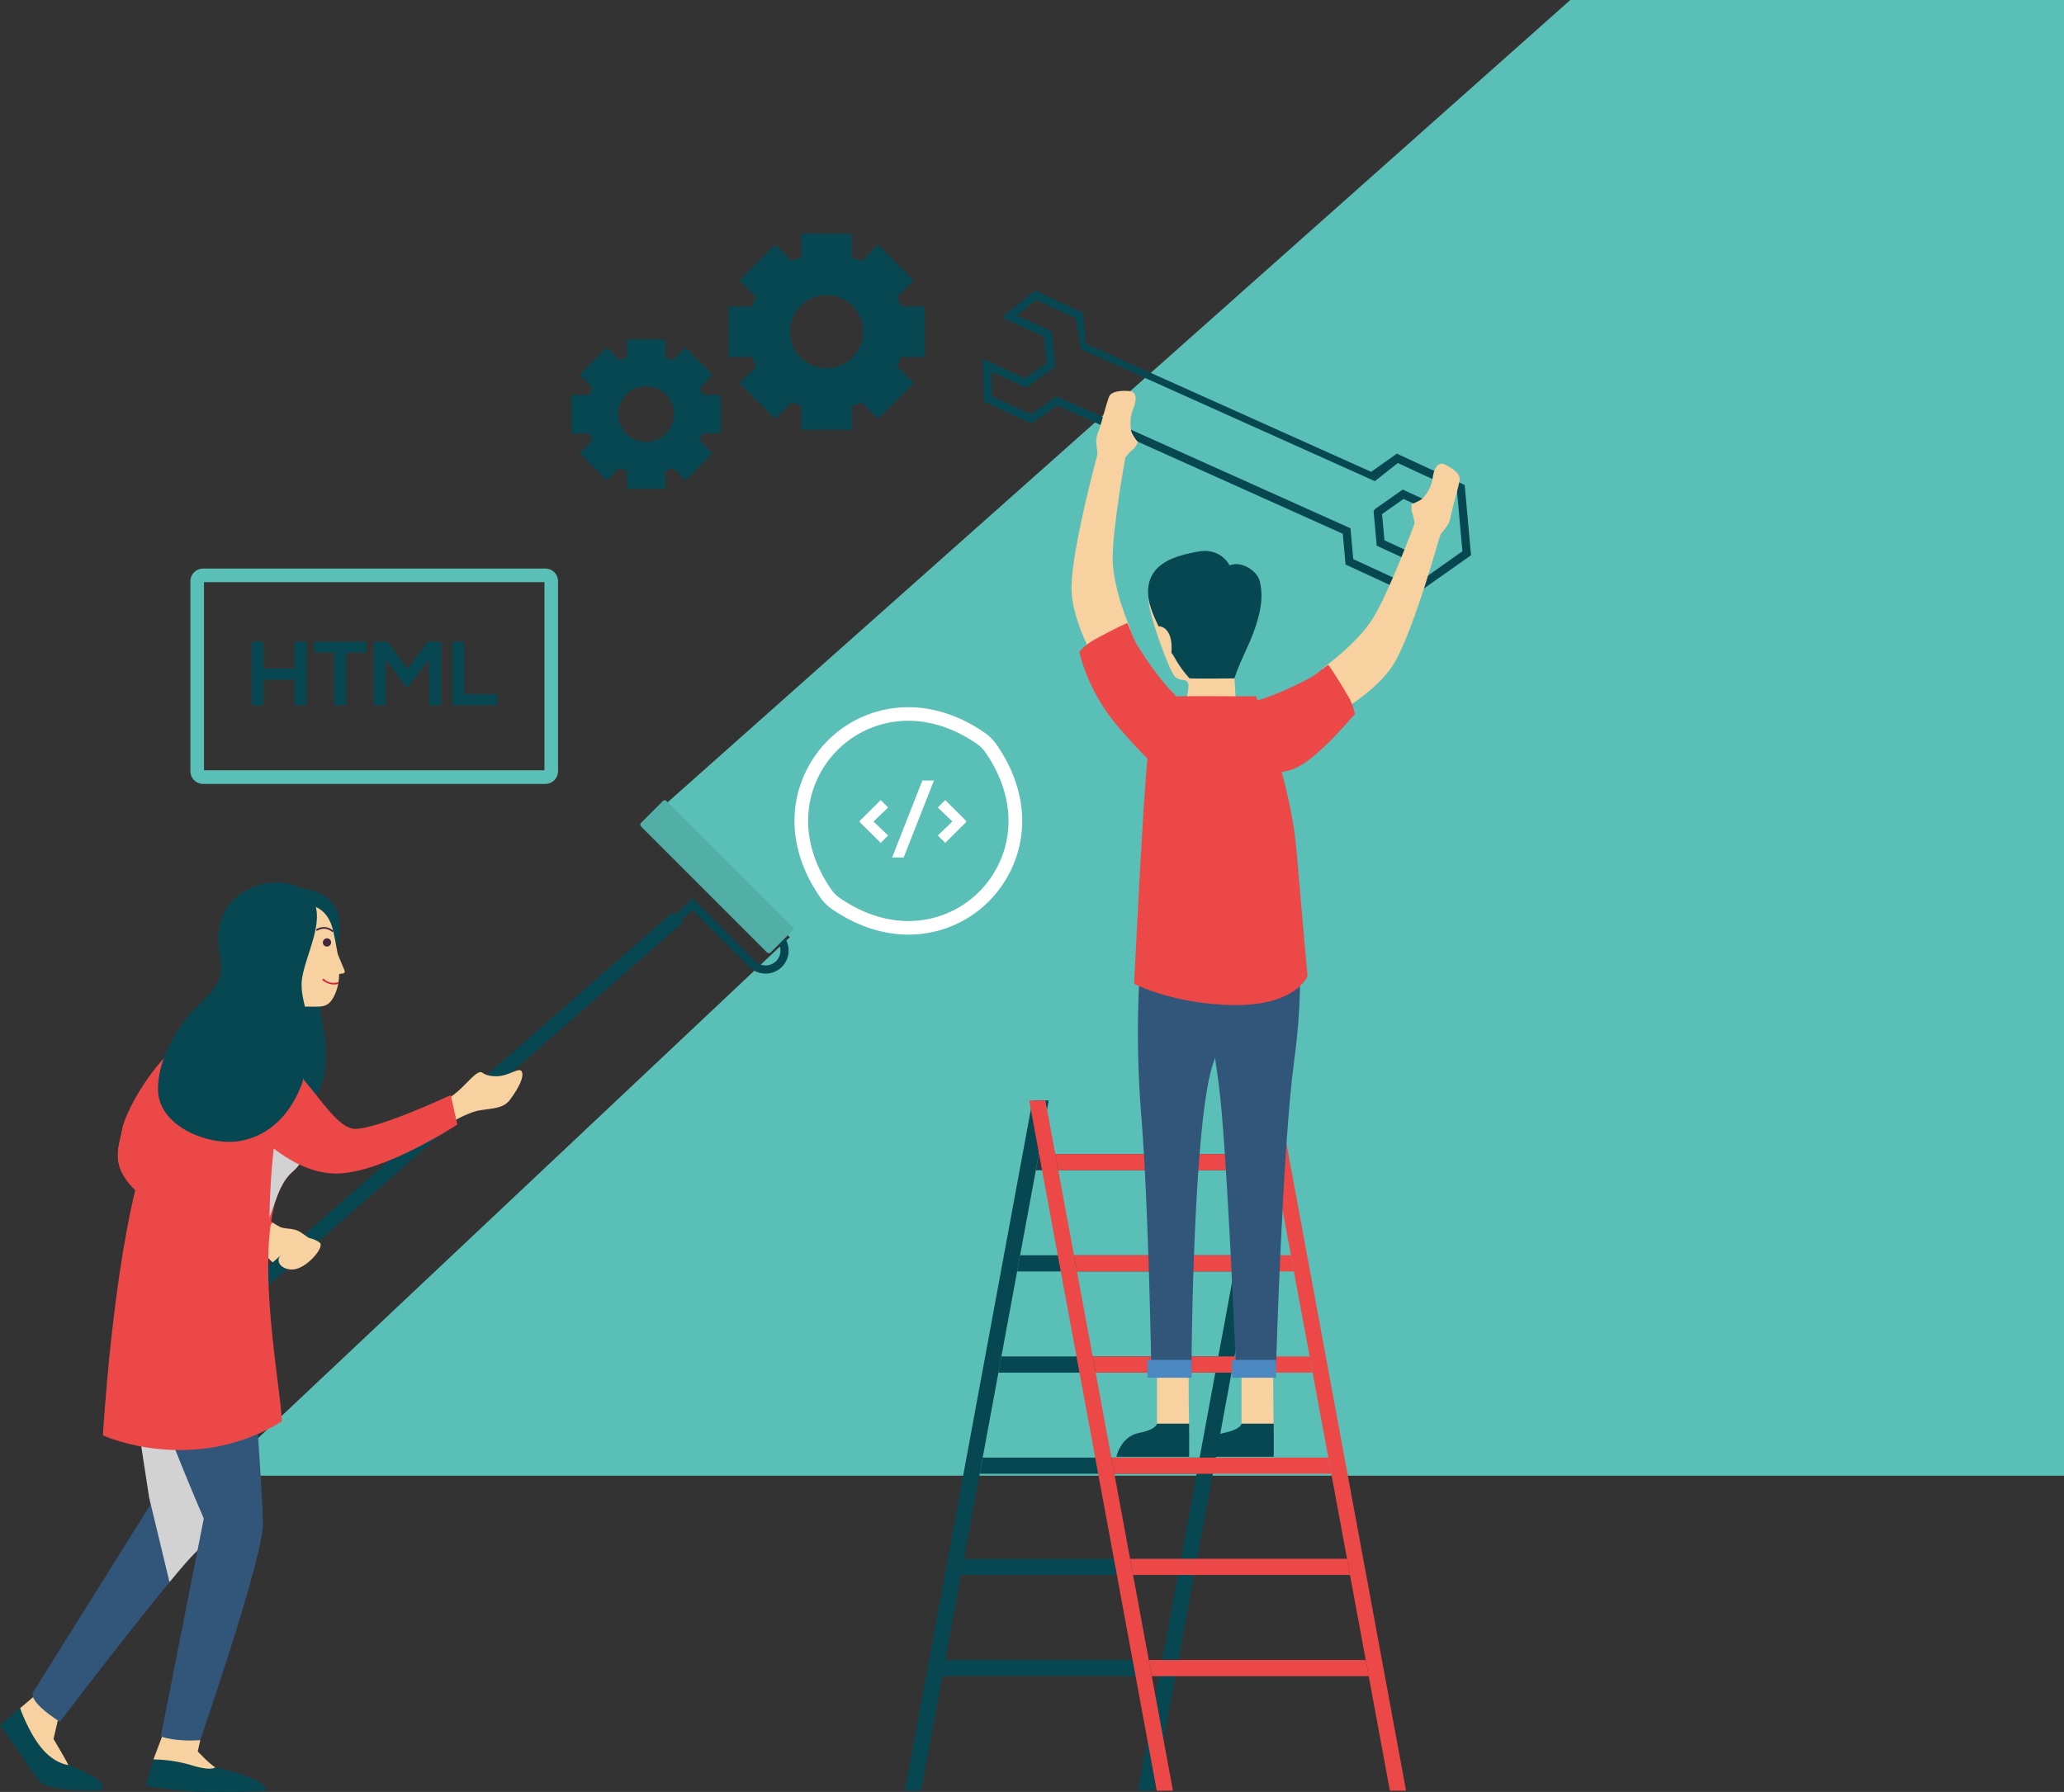 <svg xmlns="http://www.w3.org/2000/svg" viewBox="0 0 1241.63 1078.21"><rect x="0" y="0" width="1241.63" height="1078.21" fill="#333333" stroke="none"/><defs><style>.cls-1{isolation:isolate;}.cls-2{fill:#074752;}.cls-3{fill:#5abfb6;}.cls-4{fill:#52afa7;}.cls-5{fill:#f7d1a0;}.cls-6{fill:#e7536a;}.cls-7{mix-blend-mode:multiply;}.cls-8{fill:#ed4848;}.cls-9{fill:#31567a;}.cls-10{fill:#d3d2d2;}.cls-11{fill:#43253d;}.cls-12{fill:#d4253d;}.cls-13{fill:#1f3a49;}.cls-14{fill:#4b88c1;}.cls-15{fill:#fff;}</style></defs><title>Artboard 3</title><g class="cls-1"><g id="Layer_1" data-name="Layer 1"><path class="cls-2" d="M556.23,214.8V184.42H542.07a46.14,46.14,0,0,0-2.4-5.75l10-10-21.48-21.48-10,10a48.39,48.39,0,0,0-5.75-2.4V140.62H482.05v14.16a47.7,47.7,0,0,0-5.75,2.4l-10-10-21.49,21.48,10,10a46.09,46.09,0,0,0-2.39,5.75H438.26V214.8h14.16a46.09,46.09,0,0,0,2.39,5.75l-10,10,21.49,21.48,10-10a47.7,47.7,0,0,0,5.75,2.4v14.15h30.39V244.44a48.39,48.39,0,0,0,5.75-2.4l10,10,21.48-21.48-10-10a46.14,46.14,0,0,0,2.4-5.75Zm-59,6.76a22,22,0,1,1,22-21.95A21.95,21.95,0,0,1,497.24,221.56Z"/><path class="cls-2" d="M433.66,260.76V237.6H422.87a36.89,36.89,0,0,0-1.83-4.39l7.64-7.64L412.3,209.19l-7.64,7.64a36,36,0,0,0-4.39-1.83V204.21H377.1V215a35.16,35.16,0,0,0-4.38,1.83l-7.64-7.64-16.39,16.38,7.64,7.64a36.84,36.84,0,0,0-1.82,4.39h-10.8v23.16h10.8a36.16,36.16,0,0,0,1.82,4.39l-7.64,7.64,16.39,16.38,7.64-7.64a35.16,35.16,0,0,0,4.38,1.83v10.8h23.17v-10.8a36,36,0,0,0,4.39-1.83l7.64,7.64,16.38-16.38L421,265.15a36.21,36.21,0,0,0,1.83-4.39Zm-45,5.16a16.74,16.74,0,1,1,16.74-16.74A16.73,16.73,0,0,1,388.69,265.92Z"/><polygon class="cls-3" points="392.14 491.17 475.19 563.87 131.26 887.9 1241.63 887.9 1241.63 0 944.63 0 392.14 491.17"/><path class="cls-2" d="M193.32,577.7C189.93,611,195,614.12,196,629s-1.73,55.59-44.47,31.31S148,569,148,569Z"/><path class="cls-2" d="M460.57,585.81a13.78,13.78,0,0,1-9.79-4L416.42,547.4l-13.07,13.07L399.88,557l16.54-16.55,37.84,37.83a8.92,8.92,0,1,0,12.62-12.62l-14-14,3.47-3.47,14,14a13.84,13.84,0,0,1-9.79,23.63Z"/><rect class="cls-4" x="376.05" y="516.68" width="110.27" height="21.67" rx="1.46" ry="1.46" transform="translate(499.3 -150.39) rotate(45)"/><path class="cls-5" d="M163.83,735.51s13.46,8.56,16.46,9.64-9.7,17.33-9.7,17.33.38,4.19-8.25-4.49-9.55-14.67-9.55-14.67Z"/><rect class="cls-2" x="48.77" y="682.5" width="409.88" height="8.62" transform="translate(-389.56 337.13) rotate(-41.2)"/><path class="cls-6" d="M124.17,619.76c-25.12,5.54-48.53,47.58-50.67,59.93s-9.92,25.12,18.37,44.76,61.84,24.85,61.84,24.85l10.12-13.79s-43.92-21.82-50.12-37.36c-6.89-17.26,14.56-25.53,26-45.14C149.57,636.14,144.86,615.2,124.17,619.76Z"/><g class="cls-7"><path class="cls-8" d="M124.17,619.76c-25.12,5.54-48.53,47.58-50.67,59.93s-9.92,25.12,18.37,44.76,61.84,24.85,61.84,24.85l10.12-13.79s-43.92-21.82-50.12-37.36c-6.89-17.26,14.56-25.53,26-45.14C149.57,636.14,144.86,615.2,124.17,619.76Z"/></g><path class="cls-5" d="M177.65,763.64c-6.66,1.4-14.14-4.25-7.49-9.77s2.5-9.77,8.78-9.69,10,1.11,13.32,3.43S185.64,762,177.65,763.64Z"/><path class="cls-5" d="M167.24,737.64c4,2.45,8.94.66,13.8,3.94s9.18,5.87,3.53,6.81-9.54,0-13.75-.91S167.24,737.64,167.24,737.64Z"/><path class="cls-5" d="M35.44,1032.23l-3.24,14.11s7.13,11.88,8.88,15.61c5,10.71,4.73,11.14,4.73,11.14L12.6,1043.48l-.5-15.7,10.26-8.69Z"/><path class="cls-2" d="M12.1,1027.78,0,1038.2s14.75,20.55,23.21,33c5.14,7.61,38,6,38,6C66.36,1071,41.08,1062,41.08,1062s-8.51-.71-16.42-10.61S12.1,1027.78,12.1,1027.78Z"/><path class="cls-9" d="M76.11,775.33s0,34.18,1.54,45.44c3.56,25.75,12.78,84.72,12.78,84.72L20,1018s-4.67,4.58,16,18c0,0,67.13-88.17,82.1-102.39s23.6-146.52,23.6-146.52Z"/><g class="cls-7"><path class="cls-10" d="M89.77,901.27q6.11,25.32,12.2,50.66c7-8.51,12.81-15.17,16.08-18.28,15-14.23,23.6-146.52,23.6-146.52l-65.54-11.8s0,34.18,1.54,45.44C80.64,842.37,87.6,887.34,89.77,901.27Z"/></g><path class="cls-5" d="M120.49,1047l-1.54,6.81s6.89,7.41,10.44,9.5c10.19,6,10.2,6.53,10.2,6.53l-38.43-7.33-8.87-3.89,8.86-23.39Z"/><path class="cls-2" d="M174.51,534.69c12-1.91,26.41,4.38,29.1,16.06s-3.59,27-3.59,27-1.8-27-20.66-29.65S174.51,534.69,174.51,534.69Z"/><path class="cls-5" d="M178.86,545.44c6.21-2.61,18.36-.76,21.7,15.2s5.84,28.88,0,39.52S186.89,601.38,167,609c-18.23,7-12.32-40-12.32-40S170.81,548.81,178.86,545.44Z"/><path class="cls-11" d="M198.63,565.45A2.52,2.52,0,0,1,195.1,569a1.52,1.52,0,0,1-.38-.38,2.52,2.52,0,0,1,3.53-3.53A1.25,1.25,0,0,1,198.63,565.45Z"/><path class="cls-12" d="M200.87,592.37c-3,0-5.92-1.53-7.05-3l.81-.6a8.34,8.34,0,0,0,8.73,2.16l.39.93A7.35,7.35,0,0,1,200.87,592.37Z"/><path class="cls-5" d="M200.86,568.51l6.27,15.11a1.76,1.76,0,0,1,.14,1.49,1.74,1.74,0,0,1-1.37.67l-5.83.86"/><path class="cls-9" d="M83.19,788.06s4.88,33.84,8,44.76c7.21,25,31.4,80.86,31.4,80.86l-25.86,131.1s8,3.35,23.72,2.24c0,0,37.71-109.24,37.71-129.9s-8.45-126.76-8.45-126.76Z"/><path class="cls-8" d="M84.52,704c-17,59.9-22.6,159.66-22.6,159.66s53.66,24.64,107.58-8.36c-.09-21.06-22.21-125.76,6.74-150.5,19.27-16.47,6.3-61.18.56-71.51s-.05-12.75-.05-12.75L142.84,600S106.14,627.74,84.52,704Z"/><g class="cls-7"><path class="cls-10" d="M176.24,704.76c16.72-14.29,9.16-49.85,3.12-65.75-14.49,27.19-16.43,62.68-17.33,93.61C165.75,723.39,168.13,711.69,176.24,704.76Z"/></g><path class="cls-2" d="M92.29,1058.64l-4.52,16s14,2.29,30,3.35c9.16.61,42.31-.25,42.31-.25.74-8-30.69-14.41-30.69-14.41s-1.73,2.59-13.85-1.12A85.25,85.25,0,0,0,92.29,1058.64Z"/><path class="cls-5" d="M266.35,663.13a62.38,62.38,0,0,0,12.43-9.64c4.68-4.65,7.34-7.64,9.66-8.3s1.67,2.12,9.64,2.39,14.62-6.25,15.94-2.49-3.32,11.39-7.3,16.71-10.63,5-18.28,6.31-19.1,8.48-19.1,8.48Z"/><path class="cls-8" d="M164.85,637.25c16.92.85,34.13,42.61,49.22,42s57.09-20.34,57.09-20.34l3.94,17.72S230.55,706,202.26,706.11c-23.63.11-47.78-20.93-57.09-36.09C140,661.69,136.84,635.86,164.85,637.25Z"/><path class="cls-2" d="M181.41,592.47c0,6.86,2.28,13.48,3.59,20.21,5.72,29.38-8.62,69.18-41.67,74-18.15,2.65-47.51-8.84-48.27-30.37-.57-16,8.72-33.59,18.72-45.59,5.22-6.27,12-11.28,16.31-18.17,5.84-9.24,1.19-17.07,1.19-28,0-30.22,34.05-39.85,50.45-29.73C202,547.34,181.42,575.91,181.41,592.47Z"/><path class="cls-11" d="M200,560.88a7.91,7.91,0,0,0-5.12-2.07h0a8.68,8.68,0,0,0-4.31,1.32l-.5-.88a9.77,9.77,0,0,1,4.81-1.45h0a9,9,0,0,1,5.79,2.33Z"/><polygon class="cls-13" points="753.61 704.13 623.11 704.13 624.91 694.38 755.41 694.38 753.61 704.13"/><polygon class="cls-2" points="554.13 1077.42 630.87 662.15 621.13 662.15 544.38 1077.42 554.13 1077.42"/><polygon class="cls-2" points="694.37 1077.42 771.11 662.15 761.37 662.15 684.62 1077.42 694.37 1077.42"/><polygon class="cls-2" points="742.36 765.01 611.86 765.01 613.66 755.27 744.16 755.27 742.36 765.01"/><polygon class="cls-2" points="731.11 825.89 600.61 825.89 602.41 816.15 732.91 816.15 731.11 825.89"/><polygon class="cls-2" points="719.86 886.77 589.36 886.77 591.16 877.03 721.66 877.03 719.86 886.77"/><polygon class="cls-2" points="708.61 947.65 578.11 947.65 579.91 937.91 710.41 937.91 708.61 947.65"/><polygon class="cls-2" points="697.35 1008.53 566.86 1008.53 568.66 998.79 699.15 998.79 697.35 1008.53"/><polygon class="cls-8" points="636.62 704.13 767.11 704.13 765.31 694.38 634.82 694.38 636.62 704.13"/><polygon class="cls-8" points="845.84 1077.42 769.1 662.15 759.36 662.15 836.1 1077.42 845.84 1077.42"/><polygon class="cls-8" points="705.6 1077.42 628.86 662.15 619.12 662.15 695.86 1077.42 705.6 1077.42"/><polygon class="cls-8" points="647.87 765.01 778.37 765.01 776.57 755.27 646.07 755.27 647.87 765.01"/><polygon class="cls-8" points="659.12 825.89 789.62 825.89 787.82 816.15 657.32 816.15 659.12 825.89"/><polygon class="cls-8" points="670.37 886.77 800.87 886.77 799.07 877.03 668.57 877.03 670.37 886.77"/><polygon class="cls-8" points="681.62 947.65 812.12 947.65 810.32 937.91 679.82 937.91 681.62 947.65"/><polygon class="cls-8" points="692.87 1008.53 823.37 1008.53 821.57 998.79 691.07 998.79 692.87 1008.53"/><path class="cls-2" d="M850.08,356.67,811,338.59l-1.66-18.53L635.86,242.15,620.49,253l-27.13-12.55-.5-22,23.94,11.07,14.48-10.21-1.6-17.65-23.94-11.07,17.11-13.88L650,189.24l1.68,18.64L825,285.73l15.46-10.92,39.1,18.08,3.62,40.38ZM812.53,337.5l37.37,17.28,31.58-22.3L878,294,840.65,276.7l-13.82,10.91L651.74,209l-3.31-18.65-25.34-11.72L608.81,190.2l22.41,10.36L633,220.09l-16,11.3L594.55,221l.43,18.39,25.33,11.71,15.37-10.85L810.86,319Zm34-2.46-16.82-7.77L828,308l.18-.4.21-.19,15.61-11,16.82,7.78,1.78,19.53Zm-15.28-8.86,15.11,7L860.87,323l-1.6-17.65-15.11-7-14.48,10.21Z"/><path class="cls-2" d="M850.25,358.55l-40.81-18.87-1.67-18.52L636,244,620.66,254.9l-28.91-13.37-.59-25.68,25.46,11.78,12.94-9.12-1.43-15.77L602.67,191l19.94-16.19,28.91,13.37,1.67,18.62,171.64,77.09,15.47-10.93,40.81,18.87,3.8,42.27Zm-36.18-22.14,35.66,16.49,30-21.21-3.29-36.62L840.87,278.6l-13.8,10.91-.91-.41-175.88-79L647,191.46l-23.64-10.93-11.45,9.29,20.89,9.65,1.94,21.42-17.57,12.39-20.89-9.66.34,14.74,23.55,10.89L635.5,238.4l176.91,79.46Zm32.66.52-18.54-8.58-1.87-20.59.5-1.11.62-.55,16.38-11.55,18.54,8.57,1.94,21.42Zm-13.9-11.84,13.39,6.19,12.93-9.12-1.43-15.77-13.39-6.19-12.93,9.12Z"/><path class="cls-5" d="M680.15,378.78s-10.32-23.36-10.77-41.48S677,275.14,677,275.14l-16.67-2.24s-15.25,55.79-15.77,79.71,20,54.77,20,54.77Z"/><path class="cls-8" d="M659.71,384.2c8.67-4.84,17.24-8.95,18.48-9.29,1.77,3.32,2.85,8.28,6.21,13.69C698.08,410.66,707,418.11,707,418.11l-3,51.5a354.65,354.65,0,0,1-31.75-32.8,110.76,110.76,0,0,1-23-44.6A35.24,35.24,0,0,1,659.71,384.2Z"/><path class="cls-5" d="M672.24,281.68c.72-1.1,4.77-6.54,4.77-6.54s3.41-4,4.58-4.75,3-4.34,3-4.34a29.72,29.72,0,0,1-3.54-5.19c-1.27-2.56-1.61-9.44.66-14.91s2.11-10.16-2-10.6-11-.21-12.48,3.23-5.07,17.83-7,22.61.53,10.31-.2,13.05S672.24,281.68,672.24,281.68Z"/><path class="cls-5" d="M707,407.32c3.55,3,6.19.51,7.66,3.68s-3.37,18.6-3.37,18.6h32.58l-1.7-29.46s2.37-11.79-1.87-27.37-33-25.59-33-25.59c-1.31-.8-3-7-5.28-4.7-3.5,3.6-9.93,11.83-11,18S703.42,404.36,707,407.32Z"/><path class="cls-2" d="M691,360.5c1,6.73,6,16.38,6,16.38h0c3.82-.2,7.51,4.06,7.74,11.29.25,7.61-1,2.19,2.32,8.3a65.71,65.71,0,0,0,8.52,11.7c6.63.29,27,0,27,0,3.8-11.48,8.57-19.21,12.1-29.35s5.61-19.84,3-29.6c-1.44-5.41-10.63-12.09-18-9,0,0-5.2-11.25-19.77-8.19C709,334.22,687.69,338.26,691,360.5Z"/><path class="cls-9" d="M741.9,572.37c0,17.32,0,32-12.13,67.55s-13,180.81-13,180.81H692.53s-1.73-98.54-6.06-150.5a621.43,621.43,0,0,1,0-97.86Z"/><path class="cls-5" d="M715.39,822c-.77,1.3,0,40.2,0,40.2H696v-41.5Z"/><rect class="cls-14" x="690.26" y="818.24" width="26.55" height="10.72" transform="translate(1407.07 1647.2) rotate(180)"/><path class="cls-2" d="M715.39,856.6H696s-.12,3.46-11,5.63-13.42,14.29-13.42,14.29h43.76Z"/><path class="cls-9" d="M781.88,569c0,17.32,1.44,33.72-3.56,70.9-6.67,49.57-10.67,180.81-10.67,180.81H743.4s-4-98.54-8.38-150.5-18.21-97.86-18.21-97.86Z"/><path class="cls-5" d="M766.25,822c-.77,1.3,0,40.2,0,40.2H746.86v-41.5Z"/><rect class="cls-14" x="741.13" y="818.24" width="26.55" height="10.72" transform="translate(1508.81 1647.2) rotate(180)"/><path class="cls-2" d="M766.25,856.6H746.86s-.11,3.46-10.94,5.63-13.42,14.29-13.42,14.29h43.75Z"/><path class="cls-5" d="M795.34,402.37s20.8-14.81,30.45-30.16S851,314.89,851,314.89l15.47,6.6s-15.4,55.74-27.18,76.57-45.15,36.86-45.15,36.86Z"/><path class="cls-8" d="M786.56,587.29s-2.66-28.7-6.56-74.74-24.47-93.61-24.47-93.61-10,.07-16,0c-9.06-.15-33.88,0-33.88,0s-13,17.42-15.43,38.32-8,134.71-8,134.71,24.34,12.58,60.91,12.77S786.56,587.29,786.56,587.29Z"/><path class="cls-8" d="M810.13,417.47c-5-8.59-10.24-16.5-11.13-17.43-3.22,1.95-6.68,5.66-12.33,8.6-23,12-34.49,13.82-34.49,13.82l6.12,39s11.64,9.7,30.06-5c12.52-10,21.28-21.08,26.75-26.71A35.24,35.24,0,0,0,810.13,417.47Z"/><path class="cls-5" d="M851.76,323c-.06-1.31-.76-8.06-.76-8.06s-.88-5.2-1.51-6.42-.32-5.24-.32-5.24a30.13,30.13,0,0,0,5.69-2.66c2.41-1.55,6.21-7.29,7-13.15s3.38-9.82,7.18-8.06,9.52,5.41,9.08,9.15-4.75,17.92-5.58,23-5.72,8.6-6.49,11.32S851.76,323,851.76,323Z"/><path class="cls-15" d="M546.43,562.36C530.85,562.36,515,557,500.5,547a28.42,28.42,0,0,1-7.13-7.13c-17.47-25.14-20.25-53.42-7.62-77.59a68.28,68.28,0,0,1,60.68-36.76c15.58,0,31.46,5.31,45.93,15.37a28.22,28.22,0,0,1,7.13,7.12c17.47,25.14,20.25,53.43,7.61,77.59A68.26,68.26,0,0,1,546.43,562.36Zm0-128.67A60.12,60.12,0,0,0,493,466.07c-11.18,21.37-8.59,46.57,7.08,69.12a20.1,20.1,0,0,0,5.08,5.08c13.09,9.09,27.35,13.9,41.26,13.9a60.11,60.11,0,0,0,53.42-32.37c11.17-21.38,8.59-46.57-7.08-69.13a20.23,20.23,0,0,0-5.08-5.07C574.6,438.5,560.33,433.69,546.43,433.69Z"/><path class="cls-15" d="M534.12,502.55v.33l-4.32,4.26-12.56-12.45v-.82l12.56-12.45,4.32,4.26V486l-8.63,8.3Z"/><path class="cls-15" d="M561.85,469.62l-18.23,46.31h-6.94l18.18-46.31Z"/><path class="cls-15" d="M572.94,494.31l-8.63-8.3v-.33l4.31-4.26,12.56,12.45v.82l-12.56,12.45-4.31-4.26v-.33Z"/><path class="cls-3" d="M328.07,471.68H122.17a7.64,7.64,0,0,1-7.63-7.64V349.73a7.64,7.64,0,0,1,7.63-7.63h205.9a7.64,7.64,0,0,1,7.63,7.63V464A7.64,7.64,0,0,1,328.07,471.68Zm-205.35-8.19h204.8V350.28H122.72Z"/><path class="cls-2" d="M177.3,424.39V408.94H158.51v15.45h-7.2V386.17h7.2v16.1H177.3v-16.1h7.15v38.22Z"/><path class="cls-2" d="M201.1,392.66H189v-6.55h31.45v6.55H208.31v31.67H201.1Z"/><path class="cls-2" d="M258.11,396.65l-12.45,16.6h-1.42l-12.18-16.66v27.8h-7.21V386.17h8.3l12,16.43,12-16.43h8.24v38.22h-7.2Z"/><path class="cls-2" d="M279.29,386.11v31.56H299v6.66H272.08V386.11Z"/></g></g></svg>